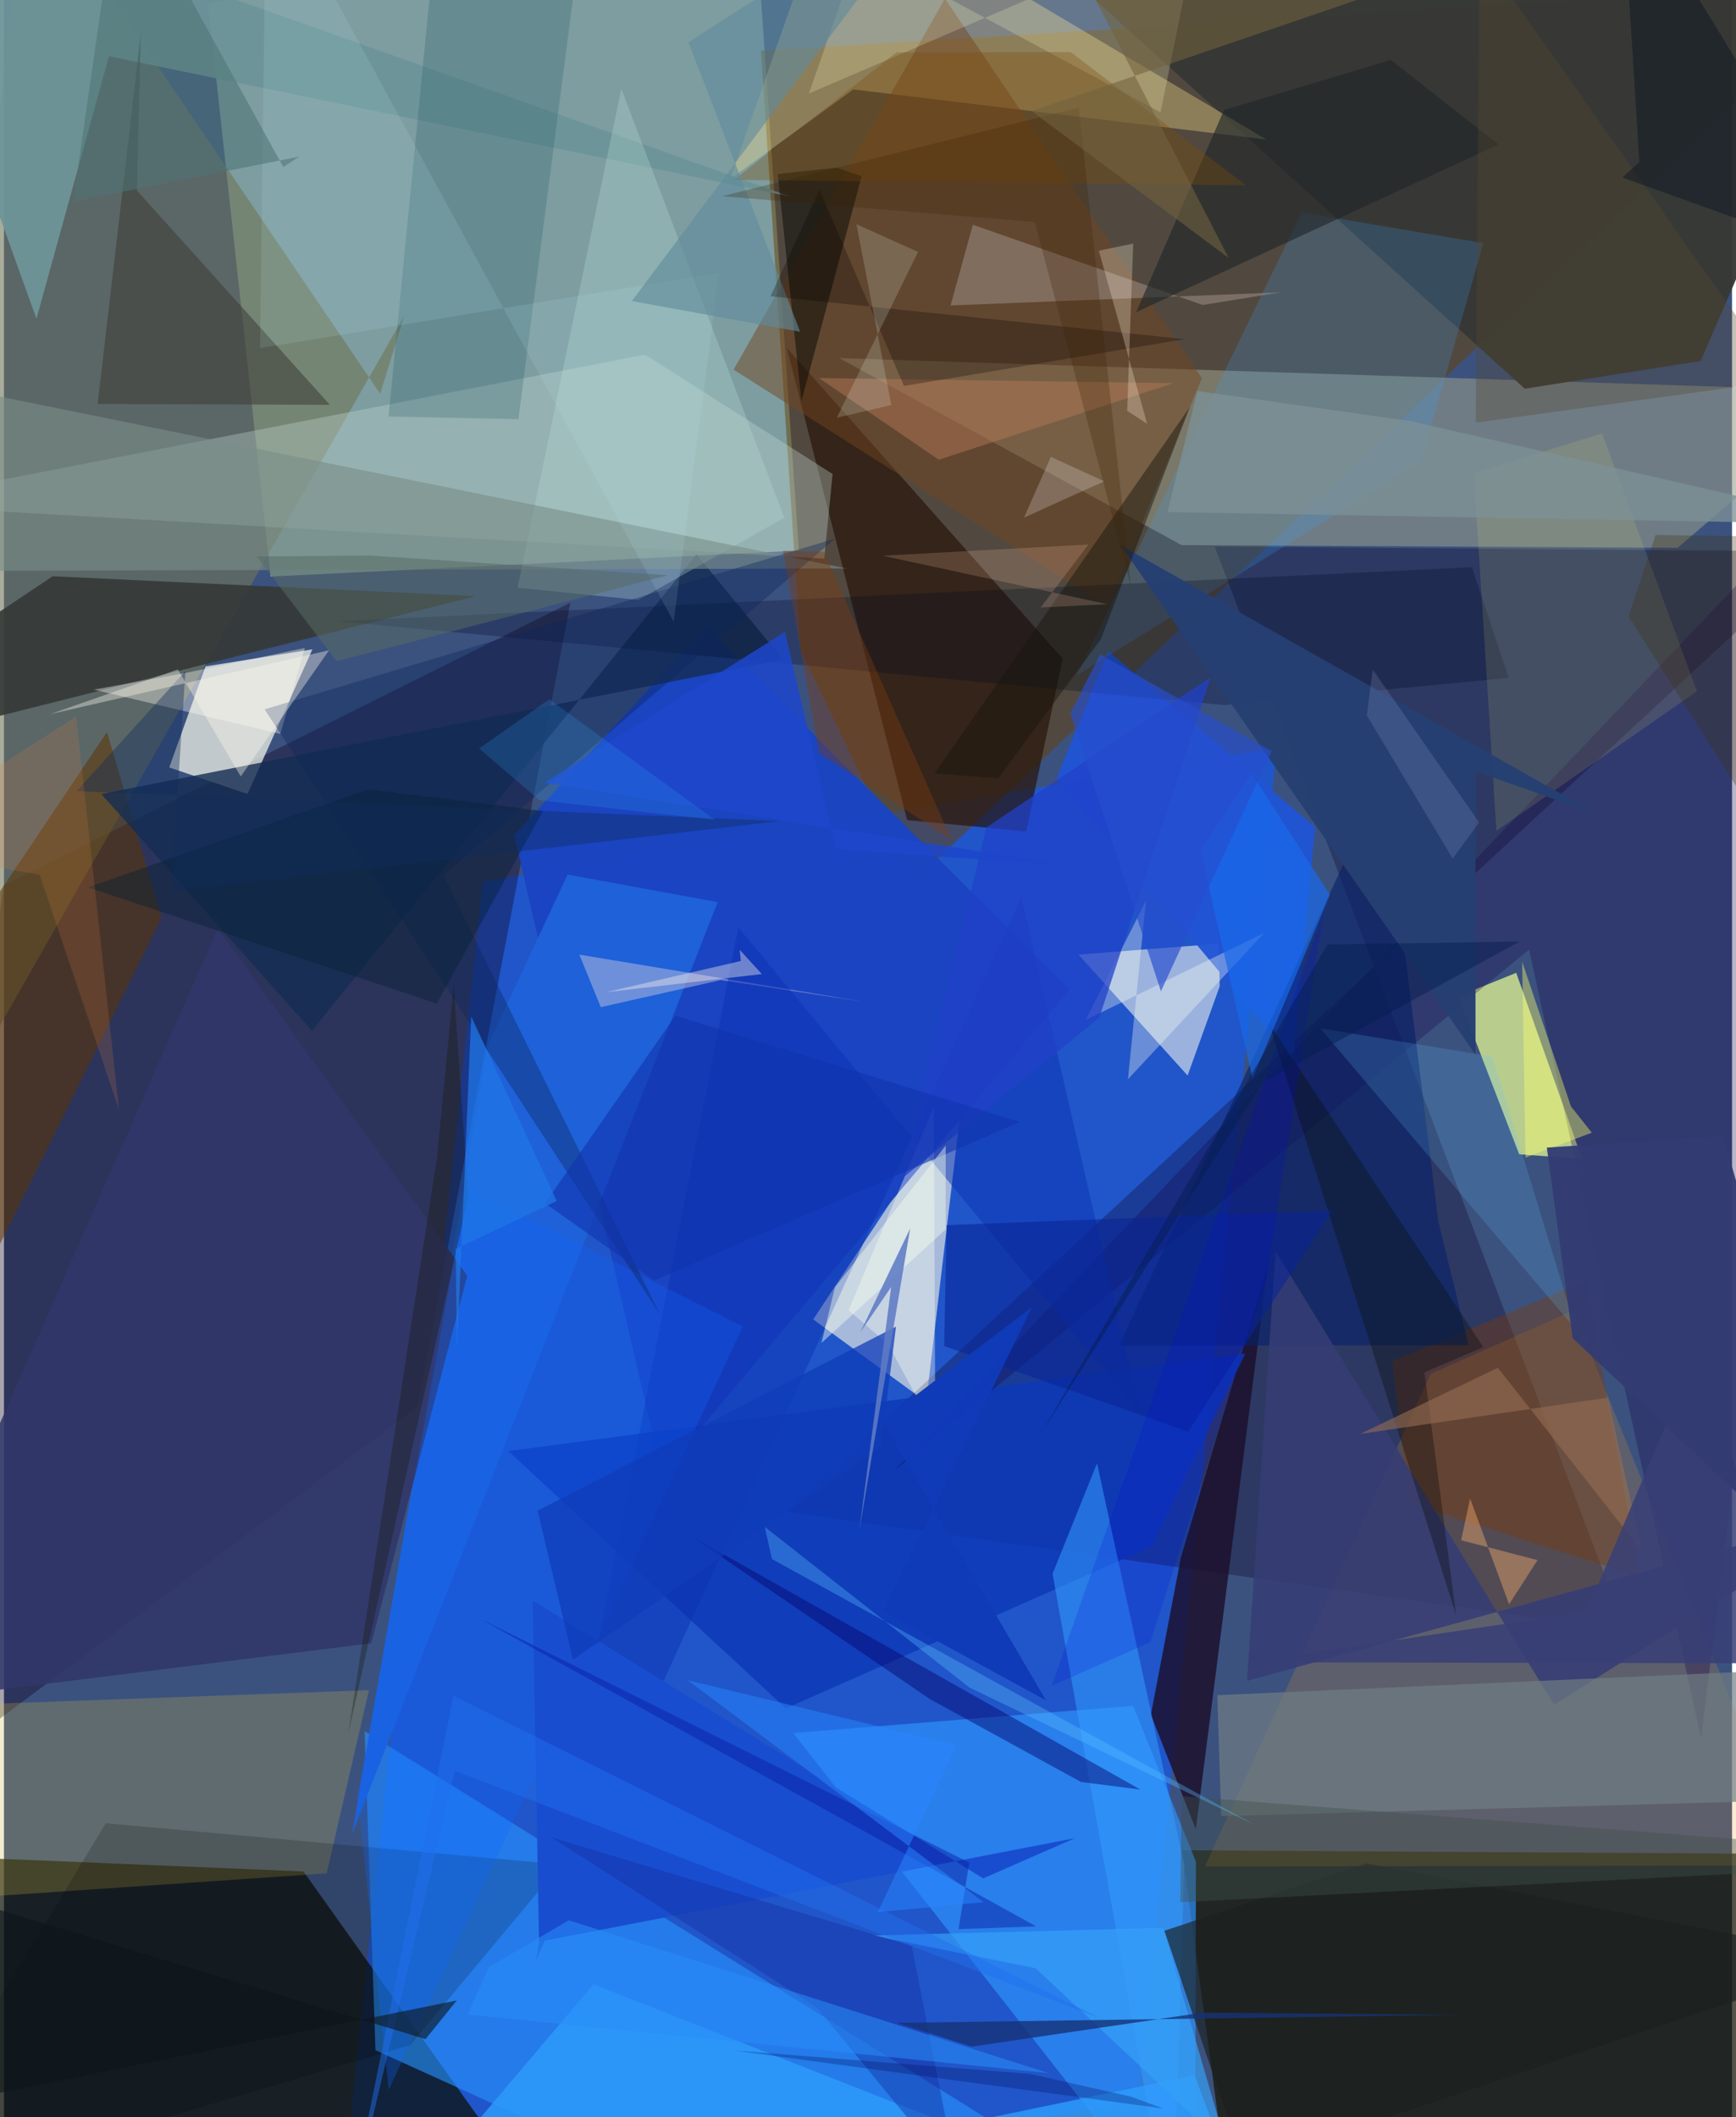 <svg xmlns="http://www.w3.org/2000/svg" width="228" height="278" viewBox="0 0 836 1024"><path fill="#3b527f" d="M0 0h836v1024H0z"/><path fill="#1f56cc" fill-opacity=".965" d="M615.795 361.55l-67.198 654.493L160.999 1086l70.647-659.574z"/><path fill="#caf7c8" fill-opacity=".459" d="M362.032-62l22.513 328.312-255.532 12.551L98.766 2.051z"/><path fill="#674000" fill-opacity=".506" d="M439.512 427.053l-54.065-112.581-19.21-289.934L898-7.902z"/><path fill="#181704" fill-opacity=".733" d="M853.176 896.592l-283.267-1.686 19.404 143.66L898 1021.252z"/><path fill="#090c00" fill-opacity=".702" d="M-51.458 1086l31.615-187.715 164.736 6.862L273.599 1086z"/><path fill="#11001e" fill-opacity=".361" d="M-.171 428.187L-62 876.044l262.033-195.588 73.998-388.975z"/><path fill="#fcf8e5" fill-opacity=".608" d="M441.436 674.592l5.301-1.49 17.045-144.375L391.49 638.15z"/><path fill="#979e8a" fill-opacity=".561" d="M569.694 263.647L404.09 173.201 898 189.23l-88.316 75.721z"/><path fill="#0e0022" fill-opacity=".306" d="M879.993 266.7L378.236 731.181l406.35 57.482L585.7 264.351z"/><path fill="#feffef" fill-opacity=".69" d="M79.953 371.187l17.546-48.878 51.715-8.242-31.403 69.966z"/><path fill="#2d90fa" fill-opacity=".702" d="M576.648 900.462l-30.372-75.423-164.445 13.164L576.19 1086z"/><path fill="#e4f694" fill-opacity=".737" d="M703.592 481.854l27.998-11.34 31.87 90-30.435-2.226z"/><path fill="#707557" fill-opacity=".6" d="M193.728 152.536l-11.715 37.913L10.565-62-62 601.483z"/><path fill="#2892fd" fill-opacity=".616" d="M573.183 1085.4l-398.72-248.154 5.265 154.358L387.043 1086z"/><path fill="#f39a1d" fill-opacity=".192" d="M867.82 902.245l-108.66-268.36-68.935 30.608-109.223 238.221z"/><path fill="#373835" fill-opacity=".957" d="M735.733 188.016l85.073-13.436L898-3.472 459.423-62z"/><path fill="#f9df8a" fill-opacity=".357" d="M401.644-56.693L610.783 67.51 410.88 43.24l-59.65 43.48z"/><path fill="#1b44c0" fill-opacity=".992" d="M515.39 478.593L318.252 713.081 246.859 403.9l92.712-100.738z"/><path fill="#f8f7ee" fill-opacity=".569" d="M572.615 520.19l15.544-43.189-.502-20.566-67.862 5.27z"/><path fill="#261408" fill-opacity=".682" d="M512.197 318.568l-133.472-150.33 58.219 228.436 57.597 5.447z"/><path fill="#1b0e2a" fill-opacity=".816" d="M611.509 611.597l-34.907 273.201-21.75-55.44 14.514-76.075z"/><path fill="#c5dad1" fill-opacity=".341" d="M-62 243.932l458.805 26.248 4.082-40.916-90.801-57.744z"/><path fill="#2054d6" fill-opacity=".949" d="M623.624 512.547L634.29 400.06 534.279 314.9l-24.903 61.324z"/><path fill="#343937" fill-opacity=".902" d="M-62 335.918l42.998 14.579 247.317-62.148-204.76-9.64z"/><path fill="#d0b63d" fill-opacity=".247" d="M176.56 817.49l-178.87 6.46L-62 920.954l218.122-14.86z"/><path fill="#6d9499" fill-opacity=".949" d="M50.806 27.197l329.742 67.917L-62-62l77.718 216.155z"/><path fill="#5d3401" fill-opacity=".541" d="M-62 520.551L49.84 354.038l26.43 89.728-120.02 242.387z"/><path fill="#1f62d8" fill-opacity=".996" d="M234.682 504.167l-66.308 382.94 176.922-450.8-72.622-13.317z"/><path fill="#0e39b7" fill-opacity=".835" d="M243.947 701.822l356.559-47.106-45.363 93.334-176.865 78.25z"/><path fill="#160346" fill-opacity=".29" d="M898 220.143L820.993 840.8l-83.185-381.504-307.035 251.938z"/><path fill="#734520" fill-opacity=".482" d="M533.875 293.38l45.644-110.425L455.219-.693 352.953 178.782z"/><path fill="#142d53" fill-opacity=".804" d="M47.143 384.05l329.74-65.016-41.812-50.912-186.088 230.505z"/><path fill="#39a4ff" fill-opacity=".2" d="M627.836 102.75l-108.84 223.93 166.648-103.644 30.02-105.436z"/><path fill="#803800" fill-opacity=".38" d="M680.067 727.054l-8.426-68.608 93.806-39.056 25.782 143.243z"/><path fill="#082169" fill-opacity=".616" d="M708.57 650.614l-169.193.246 127.97-274.463 26.599 214.665z"/><path fill="#363d75" fill-opacity=".875" d="M615.132 605.129L749.945 824.53 898 731.191l-296.636 81.827z"/><path fill="#9f9188" fill-opacity=".522" d="M617.78 141.386l-159.826 6.341 10.764-39.006 111.209 38.781z"/><path fill="#d1c9de" fill-opacity=".451" d="M278.358 461.73l137.408 22.75-69.015-10.445-58.022 13.087z"/><path fill="#3e3e37" fill-opacity=".569" d="M157.677 195.806L64.366 92.158l1.86-76.199L45.32 195.406z"/><path fill="#b6dcd6" fill-opacity=".302" d="M377.561 250.455L298.658 42.893l-50.189 241.366 58.417 5.91z"/><path fill="#000926" fill-opacity=".278" d="M710.175 274.364l-548.41 26.106 428.438 40.535 137.793-13.147z"/><path fill="#717e83" fill-opacity=".686" d="M898 806.11v63.697l-309.15 8.606-1.84-58.519z"/><path fill="#003f50" fill-opacity=".18" d="M211.854-62l-25.807 263.451 62.84 1.278 30.948-238.593z"/><path fill="#303769" fill-opacity=".851" d="M177.714 794.813L224.134 617l-120.66-167.988L-62 824.724z"/><path fill="#0d32b3" fill-opacity=".494" d="M257.281 948.392L492.216 434.03l57.306 249.326-194.254-234.839z"/><path fill="#e1e56e" fill-opacity=".133" d="M711.085 228.725l62.044-19.046 45.886 124.682-96.995 67.484z"/><path fill="#fafcc1" fill-opacity=".22" d="M577.711-35.645l-18.18 89.95-145.889-78.436-24.22 69.344z"/><path fill="#7a8e89" fill-opacity=".608" d="M407.6 274.936L-62 276.228V138.94l53.93 51.636z"/><path fill="#2d9bfb" fill-opacity=".831" d="M285.172 959.744L178.179 1086l397.86-82.273L606.456 1086z"/><path fill="#fffff4" fill-opacity=".365" d="M450.542 692.32l-.668-156.99-41.232 98.388 19.086 16.47z"/><path fill="#339bff" fill-opacity=".553" d="M565.26 1086l-57.975-324.787 21.519-53.497 42.19 194.446z"/><path fill-opacity=".169" d="M196.47 989.17L-62 1065.863 49.28 881.82l220.097 19.983z"/><path fill="#0d69ff" fill-opacity=".275" d="M171.04 868.683l15.068 142.204 171.345-369.332L224.01 574.24z"/><path fill="#05066d" fill-opacity=".467" d="M447.883 821.734l73.105 40.119 28.76 3.7-217.813-122.905z"/><path fill="#264072" fill-opacity=".98" d="M540.203 263.675L770.81 393.841l-58.978-20.811.07 137.105z"/><path fill="#fffcf2" fill-opacity=".365" d="M88.518 325.354l-45.105 8.187 90.287 21.427 11.866-41.585z"/><path fill="#20262a" fill-opacity=".635" d="M670.93 28.974l-80.705 24.228-42.49 97.783 175.332-81.106z"/><path fill="#090c07" fill-opacity=".518" d="M385.785 194.044l-11.431-109.88 28.402-3.072 12.169 4.113z"/><path fill="#fcfff5" fill-opacity=".333" d="M543.757 521.992l65.939-70.775-86.412 42.122 29.167-57.582z"/><path fill="#0d0f0e" fill-opacity=".369" d="M687.187 663.75l28.46-12.2-103.893-157.18 90.772 286.924z"/><path fill="#184dd0" d="M473.726 908.502l44.432-19.458-259.294 50.12-3.086-165.034z"/><path fill="#2140c9" fill-opacity=".737" d="M434.374 570.043l95.542-77.89L583.744 327.6l-108.502 72.597z"/><path fill="#0b265c" fill-opacity=".376" d="M317.18 635.436L212.63 423.27l189.427-162.767-275.97 82.575z"/><path fill="#0a2596" fill-opacity=".584" d="M456.016 592.54l-1.167 58.526 117.966 41.337 69.788-106.955z"/><path fill="#b37858" fill-opacity=".486" d="M425.03 231.253l27.216-8.93-57.977-39.474 171.461 2.457z"/><path fill="#62c6ff" fill-opacity=".184" d="M760.271 642.392l-40.159-131.335-83.368-13.73 155.159 182.779z"/><path fill="#7e4e07" fill-opacity=".325" d="M431.792 25.33l-78.655 61.685 247.621 2.579-84.72-64.41z"/><path fill="#1c211f" fill-opacity=".659" d="M659.373 901.198L898 947.458l-298.098 100.07-38.502-113.67z"/><path fill="#beedfb" fill-opacity=".122" d="M323.992 300.683l21.966-168.699-222.057 36.38L126.881-62z"/><path fill="#051f32" fill-opacity=".42" d="M40.59 429.17l135.741-47.402 84.42 10.488-51.396 93.154z"/><path fill="#103cb9" fill-opacity=".741" d="M431.545 641.633l-7.218 58.028-149.06 103.036-17.091-72.03z"/><path fill="#1969ea" fill-opacity=".706" d="M578.855 411.306l24.584-37.368 38.002 58.764-37.41 88.92z"/><path fill="#fafe6d" fill-opacity=".408" d="M734.459 465.154l1.62 94.735 32.063-12.054-10.056-12.662z"/><path fill="#18160e" fill-opacity=".471" d="M530.617 309.214l-49.572 67.147-30.818-2.276 123.389-177.073z"/><path fill="#091da0" fill-opacity=".467" d="M461.8 933.059l37.549-1.332-269.226-148.892L467.01 900.878z"/><path fill="#608b9c" fill-opacity=".612" d="M459.274-62L303.768 145.618l81.412 14.836-54.012-140.002z"/><path fill="#36a1f8" fill-opacity=".678" d="M560.722 932.417l-140.509 3.7 78.893 15.878 92.422 86.576z"/><path fill="#1d46cb" fill-opacity=".859" d="M261.44 378.609l255.17 40.202-114.059-8.082-24.753-105.053z"/><path fill="#1630a3" fill-opacity=".439" d="M393.247 970.925l68.017 82.668-22.107-112.38-174.37-52.55z"/><path fill="#7c9196" fill-opacity=".773" d="M562.878 247.689l14.44-58.586 103.532 14.642L898 253.534z"/><path fill="#946b52" fill-opacity=".616" d="M775.952 675.97l-119.805 17.566 66.568-32.02 69.659 88.655z"/><path fill="#383f76" fill-opacity=".859" d="M765.677 779.567l-164.841 24.427 270.798.525-53.221-149.32z"/><path fill="#080000" fill-opacity=".271" d="M435.424 186.673l-40.91-94.935-23.651 51.55 200.362 20.737z"/><path fill="#163277" fill-opacity=".8" d="M703.946 974.523l-271.955 3.874 36 11.506 111.967-16.472z"/><path fill="#7c3b13" fill-opacity=".412" d="M458.417 406.213l-61.809-139.346-19.759-.418 17.455 97.754z"/><path fill="#141403" fill-opacity=".306" d="M209.547 559.443L166.65 838.068l57.942-258.851-7.016-102.731z"/><path fill="#333b72" fill-opacity=".953" d="M746.405 555.047l85.212-5.746L898 778.254 758.885 647.23z"/><path fill="#ecfdf2" fill-opacity=".18" d="M402.888 202.046l26.39-6.131-16.872-87.452 29.802 13.37z"/><path fill="#f7ad6e" fill-opacity=".416" d="M704.923 744.966l4.359-20.174 18.857 51.166 13.765-21.39z"/><path fill="#576b63" fill-opacity=".529" d="M321.214 278.202l-144.29-9.52-54.655.463 38.728 50.682z"/><path fill="#236fef" fill-opacity=".482" d="M529.683 975.907l-312.181-155.7L163.748 1086l54.339-229.536z"/><path fill="#112c5c" fill-opacity=".396" d="M35.131 382.622l340.19 14.495-294.444 34.2 6.927-106.786z"/><path fill="#fcc2a6" fill-opacity=".196" d="M524.662 263.348l-99.646 5.434 108.7 23.447-32.195 1.594z"/><path fill="#564930" fill-opacity=".341" d="M713.824-23.294L898 237.754l-33.71-54.261-152.252 20.934z"/><path fill="#04111e" fill-opacity=".404" d="M782.91 85.852l8.244-7.5L782.333-62 898 127.154z"/><path fill="#2a8dfa" fill-opacity=".545" d="M505.404 1002.686l-232.138-73.92-38.626 22.55-10.375 23.055z"/><path fill="#f6f5fc" fill-opacity=".22" d="M506.468 220.977l25.854 11.838-15.92 7.112-22.938 10.447z"/><path fill="#f8e9d1" fill-opacity=".294" d="M529.67 121.26l23.365 83.68-9.662-6.214 2.93-80.912z"/><path fill="#fefbec" fill-opacity=".373" d="M114.555 375.562L84.111 323.78l-61.607 21.59 134.78-30.859z"/><path fill="#1135b0" fill-opacity=".616" d="M324.825 491.266l-63.044 90.69 52.809 37.398 176.9-76.707z"/><path fill="#4e7476" fill-opacity=".565" d="M135.157 80.82L56.435-62 33.463 97.476l109.315-21.713z"/><path fill="#0e151a" fill-opacity=".604" d="M-62 905.604l265.95 80.644 15.09-18.699-255.517 51.591z"/><path fill="#41340f" fill-opacity=".306" d="M898 260.087l-98.99-1.32-13.073 39.372L898 474.91z"/><path fill="#264dce" fill-opacity=".663" d="M559.708 479.46l53.488-116.172-82.848-46.823-14.467 28.499z"/><path fill="#40524a" fill-opacity=".4" d="M880.398 904.107L898 894.085l-328.261-25.357-.65 51.327z"/><path fill="#59beff" fill-opacity=".353" d="M605.026 882.618l-137.982-66.417-98.991-77.693 3.489 15.552z"/><path fill="#96a7d5" fill-opacity=".196" d="M713.644 397.776l-12.789 17.48-41.56-69.255 2.894-22.183z"/><path fill="#3c2000" fill-opacity=".259" d="M347.365 94.904l151.33 12.51L545.33 284.35 519.959 52.08z"/><path fill="#f6ffee" fill-opacity=".435" d="M401.995 622.64l-6.505 26.908 60.08-54.944.021-40.551z"/><path fill="#1f77e7" fill-opacity=".741" d="M267.422 580.888l-48.883 23.152.59 49.671 6.918-162.094z"/><path fill="#32a7ff" fill-opacity=".192" d="M344.054 396.556l-84.918-9.459-29.283-25.07 33.935-23.8z"/><path fill="#103ab8" fill-opacity=".988" d="M504.14 822.424l-79.397-135.198 72.581-54.995-71.951 147.208z"/><path fill="#f9f1e8" fill-opacity=".4" d="M355.948 459.407l.504 5.392-65.353 15.13 75.53-8.812z"/><path fill="#2986fe" fill-opacity=".518" d="M473.877 920.003l-51.115 4.806 38.128-80.706-130.055-31.408z"/><path fill="#000bdf" fill-opacity=".176" d="M506.863 815.402l47.815-21.222 56.07-175.62 27.832-178.14z"/><path fill="#72633d" fill-opacity=".573" d="M660.69-2.124L518.25-19.269l74.168 143.96-95.29-70.967z"/><path fill="#5e7bc4" fill-opacity=".871" d="M414.253 644.415l24.156-50.259-24.613 146.166 15.426-117.88z"/><path fill="#010453" fill-opacity=".267" d="M560.842 1019.814L544.883 1014l-48.37-10.893-143.455-11.374z"/><path fill="#d67a43" fill-opacity=".192" d="M-62 408.868l79.274 14.275 38.384 113.56-20.734-190.115z"/><path fill="#061c51" fill-opacity=".467" d="M608.777 523.678l124.418-68.303-92.95 1.441-138.236 236.07z"/></svg>